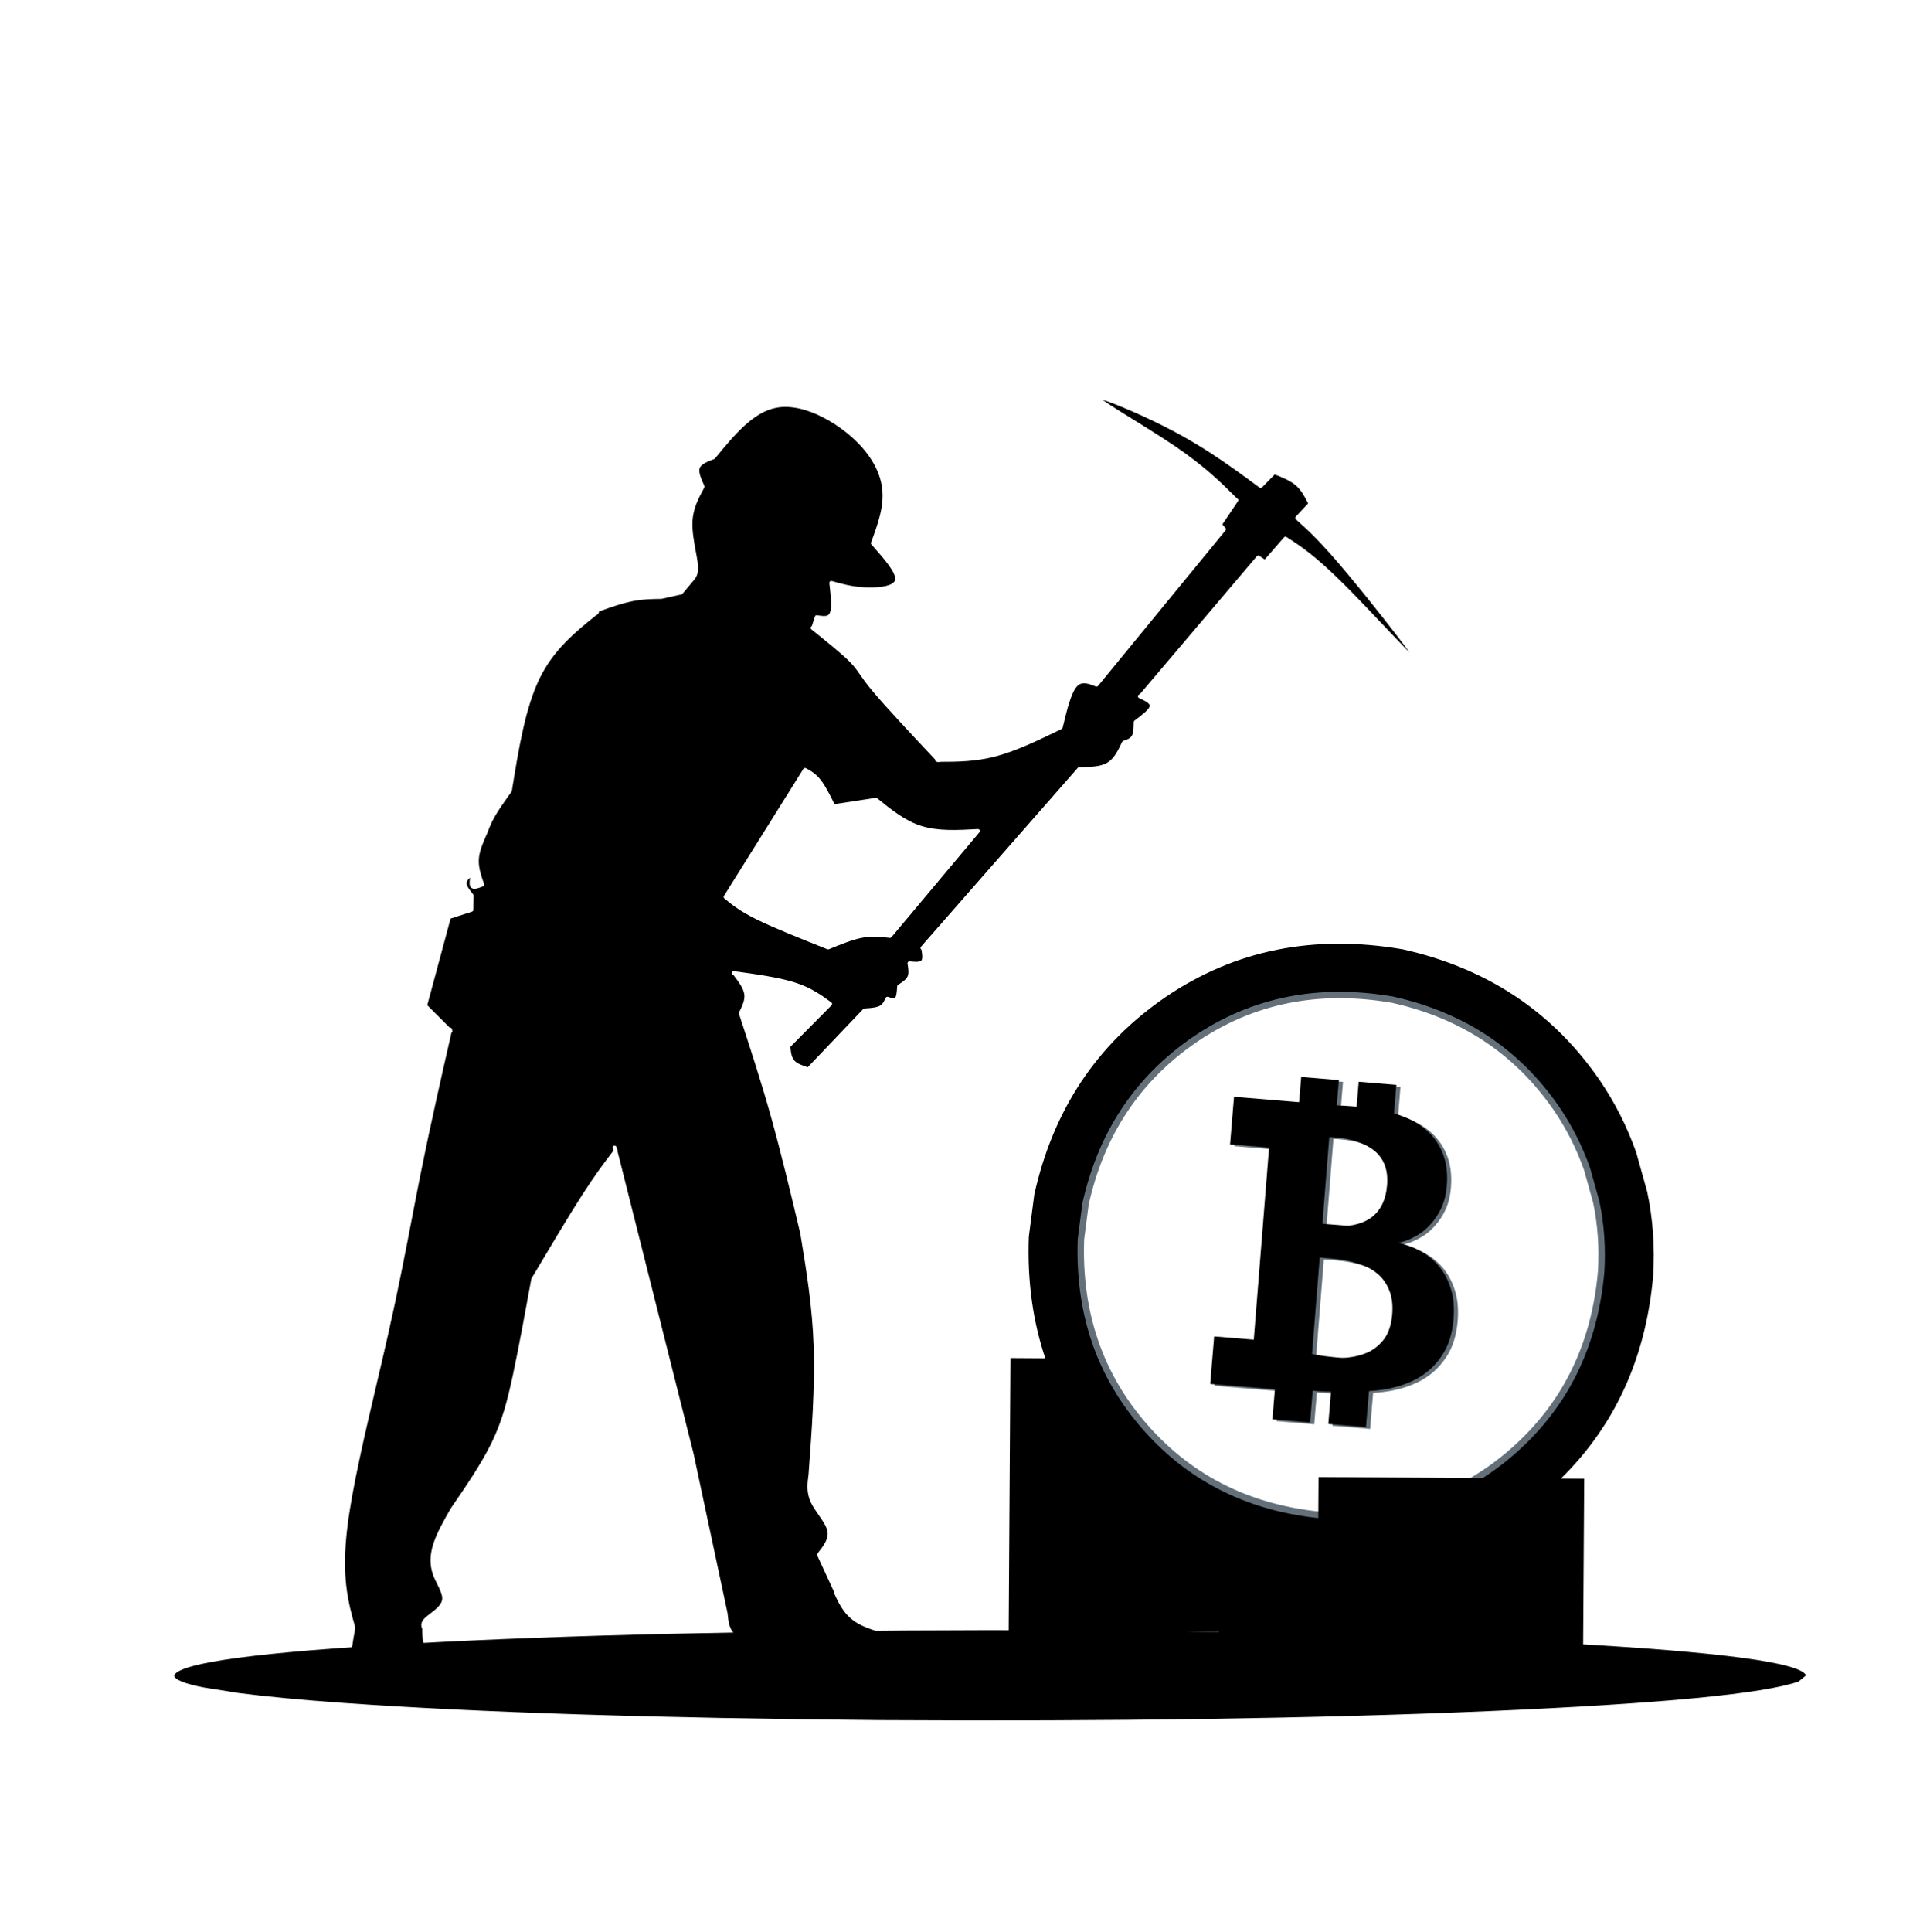 <?xml version="1.0" encoding="utf-8"?>
<svg xmlns="http://www.w3.org/2000/svg" xmlns:xlink="http://www.w3.org/1999/xlink" version= "1.1" width="1140px" height="1141px" viewBox="-210 143 1140 1141">
<rect x="-210" y="143" width="1140" height="1141" fill="#333333" stroke="none"/>
<g id="layer1">
<g style="fill:rgb(255,255,255); fill-opacity:1.0; stroke-linejoin: miter">
<path d="M-210.001,141.994C-210.268,141.994,-210.523,142.1,-210.712,142.288C-210.9,142.477,-211.006,142.732,-211.006,142.999L-211.005,1284.0C-211.005,1284.555,-210.555,1285.005,-210.0,1285.005L930.001,1285.006C930.268,1285.006,930.523,1284.9,930.712,1284.712C930.9,1284.523,931.006,1284.268,931.006,1284.001L931.005,143.0C931.005,142.445,930.555,141.995,930.0,141.995L-210.001,141.994 Z"/>
</g>
<g>
<g style="fill:rgb(0,0,0); fill-opacity:1.0; stroke-linejoin: miter">
<path d="M265.548,596.507C265.722,596.513,265.898,596.558,266.061,596.648C268.882,598.193,271.865,599.822,274.814,603.598C277.57,607.125,280.289,612.529,282.94,617.872L307.22,614.142C307.29,614.132,307.36,614.127,307.429,614.13C307.678,614.137,307.919,614.226,308.115,614.385C316.527,621.219,324.732,627.867,334.524,630.868C339.25,632.316,344.365,632.922,349.712,633.088C355.464,633.266,361.485,632.935,367.58,632.597C367.613,632.595,367.646,632.595,367.679,632.596C368.095,632.608,368.476,632.848,368.665,633.226C368.869,633.634,368.812,634.124,368.519,634.473L316.528,696.476C316.302,696.746,315.965,696.895,315.617,696.885C315.582,696.884,315.547,696.88,315.512,696.876C312.874,696.552,310.281,696.235,307.583,696.152C305.029,696.073,302.381,696.203,299.515,696.735C293.571,697.837,286.65,700.671,279.575,703.574C279.425,703.635,279.265,703.663,279.106,703.659C278.974,703.655,278.843,703.628,278.718,703.578C262.999,697.317,247.212,691.029,237.071,686.033C226.87,681.006,222.35,677.271,217.871,673.567C217.429,673.202,217.327,672.566,217.63,672.08L264.542,597.044C264.765,596.688,265.154,596.495,265.548,596.507 Z M441.222,379.099C442.512,380.045,444.395,381.32,446.815,382.879C450.218,385.072,454.463,387.701,459.074,390.558C464.515,393.929,470.457,397.61,476.088,401.238C478.75,402.954,481.346,404.66,483.787,406.316C501.636,418.428,511.177,427.87,520.564,437.234L520.57,437.237C520.687,437.266,520.8,437.317,520.906,437.388C521.43,437.741,521.569,438.451,521.217,438.975L512,452.681L513.815,454.789C514.178,455.21,514.185,455.83,513.833,456.26L438.571,548.064C438.341,548.345,437.998,548.493,437.651,548.482C437.522,548.479,437.393,548.453,437.268,548.404L437.268,548.407C435.131,547.564,433.17,546.801,431.341,546.572L431.341,546.575C431.066,546.537,430.796,546.515,430.531,546.507C428.802,546.453,427.256,546.994,425.857,548.659C422.564,552.578,420.169,562.36,417.683,572.686L417.683,572.689L417.665,572.758C417.585,573.091,417.361,573.37,417.053,573.519C403.841,579.932,390.494,586.416,378.183,589.661C366.389,592.769,355.581,592.897,344.951,592.896L344.955,592.9C344.753,593.032,344.517,593.096,344.284,593.089C344.074,593.082,343.865,593.018,343.683,592.896L343.679,592.899C343.608,592.896,343.536,592.896,343.465,592.896C343.453,592.896,343.441,592.896,343.429,592.895C342.814,592.876,342.322,592.371,342.322,591.752C342.322,591.673,342.33,591.594,342.346,591.519L342.35,591.523C327.637,575.857,313.057,560.312,305.431,551.168C301.554,546.519,299.466,543.517,297.771,541.078C296.604,539.4,295.648,538.025,294.421,536.554L294.421,536.558C293.823,535.837,293.159,535.096,292.375,534.286C287.602,529.363,278.485,522.053,269.266,514.663C268.773,514.269,268.694,513.549,269.089,513.057C269.21,512.905,269.361,512.793,269.527,512.722L269.531,512.725L271.357,507.083C271.515,506.594,271.977,506.277,272.479,506.293C272.531,506.294,272.584,506.3,272.637,506.309C274.099,506.558,275.358,506.75,276.419,506.783C278.3,506.842,279.554,506.397,280.199,504.876C281.478,501.86,280.735,494.906,279.88,487.338C279.837,486.959,279.986,486.584,280.278,486.338C280.496,486.153,280.772,486.059,281.052,486.068C281.145,486.07,281.239,486.085,281.33,486.111C287.173,487.781,292.91,489.418,300.705,489.827C301.187,489.853,301.669,489.873,302.151,489.888C310.108,490.134,317.824,488.943,318.665,485.531C319.647,481.545,312.727,473.535,304.715,464.521C304.435,464.205,304.351,463.76,304.498,463.364C308.535,452.468,312.424,441.902,311.03,431.122C309.641,420.38,302.956,409.242,291.1,399.403C288.553,397.289,285.772,395.239,282.836,393.35C274.096,387.726,264.123,383.612,254.928,383.327C252.788,383.261,250.69,383.402,248.659,383.78C234.928,386.333,223.848,399.728,212.395,413.686L212.395,413.69L212.356,413.734C212.23,413.887,212.066,414.006,211.88,414.077C207.558,415.727,204.159,417.126,203.308,419.417C202.439,421.757,204.028,425.441,206.061,429.897C206.21,430.223,206.197,430.6,206.026,430.916C202.623,437.203,199.364,443.254,199.019,451.137C198.903,453.805,199.119,456.709,199.494,459.633C199.9,462.794,200.485,465.94,201.018,468.804C201.452,471.134,201.855,473.295,202.084,475.087C202.875,481.253,201.627,483.194,200.296,485.075C200.278,485.101,200.259,485.125,200.239,485.149L192.991,493.812C192.757,494.092,192.417,494.231,192.078,494.221C191.992,494.218,191.905,494.205,191.82,494.183L191.818,494.186L180.907,496.62C180.831,496.637,180.753,496.646,180.675,496.648C174.888,496.735,169.209,496.824,162.672,498.217C156.868,499.454,150.367,501.722,143.715,504.138L143.717,504.141C143.851,504.573,143.716,505.064,143.339,505.366C143.268,505.423,143.197,505.48,143.126,505.537L143.128,505.54C143.083,505.672,143.011,505.8,142.913,505.914C142.715,506.146,142.444,506.279,142.162,506.308L142.164,506.311C129.384,516.561,116.929,526.865,108.739,543.645C100.263,561.013,96.322,585.37,92.351,609.979C92.323,610.151,92.256,610.316,92.154,610.458C88.509,615.588,84.909,620.656,82.531,624.731C80.172,628.772,79.015,631.84,77.833,634.975C77.796,635.074,77.746,635.166,77.686,635.248L77.687,635.251C75.332,640.548,73.126,645.604,72.83,650.431C72.532,655.296,74.171,660.021,75.923,665.01L75.923,665.014L75.93,665.031C76.134,665.612,75.842,666.251,75.268,666.475C73.682,667.095,71.775,667.859,70.321,667.883C70.256,667.884,70.19,667.883,70.123,667.881C69.397,667.859,68.586,667.638,68.025,666.915L68.025,666.919C67.133,665.765,67.301,663.524,67.698,661.298L67.696,661.301C66.451,662.388,65.677,663.364,65.614,664.393C65.51,666.088,67.229,668.356,69.52,671.219C69.687,671.428,69.776,671.69,69.77,671.958L69.591,680.306C69.58,680.792,69.263,681.219,68.801,681.369L56.143,685.475L42.373,736.591L55.674,749.882C55.761,749.864,55.851,749.856,55.943,749.858C56.015,749.861,56.089,749.87,56.163,749.886C56.778,750.027,57.163,750.64,57.023,751.255C57.022,751.258,57.022,751.261,57.021,751.264L57.022,751.267C57.312,751.707,57.262,752.307,56.873,752.696C56.806,752.763,56.732,752.82,56.654,752.867L56.655,752.871C50.369,780.432,44.1,807.987,38.487,835.973C36.759,844.591,35.098,853.224,33.381,862.145C29.412,882.77,25.174,904.795,19.284,930.891C17.228,940.001,14.965,949.63,12.673,959.384C5.559,989.655,-1.878,1021.303,-4.74,1044.181C-8.497,1074.207,-4.368,1089.073,-0.189,1103.963L-0.189,1103.966C-0.177,1103.999,-0.167,1104.037,-0.159,1104.075L-0.158,1104.078C-0.151,1104.1,-0.144,1104.125,-0.137,1104.15C-0.05,1104.461,-0.1,1104.779,-0.251,1105.037L-0.25,1105.041C-1.633,1112.574,-2.969,1120.019,-3.155,1127.613C-3.346,1135.392,-2.326,1142.717,7.049,1146.263C10.714,1147.649,15.671,1148.47,20.803,1148.63C24.073,1148.731,27.414,1148.564,30.539,1148.102C35.57,1147.36,39.83,1145.884,42.321,1143.729C47.33,1139.395,45.734,1131.675,43.41,1124.335C43.109,1123.384,42.803,1122.457,42.506,1121.559C42.232,1120.733,41.965,1119.926,41.724,1119.163C39.401,1111.827,39.317,1108.228,39.382,1104.898L39.384,1104.902C38.626,1103.158,38.274,1101.039,41.088,1098.354C41.897,1097.583,42.976,1096.755,44.073,1095.911C47.194,1093.511,50.403,1090.971,51.071,1088.141L51.071,1088.141C51.396,1086.767,51.133,1085.19,50.462,1083.347C49.913,1081.84,49.131,1080.259,48.293,1078.568C47.428,1076.821,46.506,1074.963,45.82,1073.079C43.654,1067.133,43.865,1061.066,46.019,1054.468C48.156,1047.927,52.228,1040.801,56.216,1033.815C56.232,1033.787,56.248,1033.761,56.266,1033.735C65.35,1020.491,74.366,1007.341,80.435,994.855C86.487,982.405,89.621,970.584,93.036,954.577C96.452,938.568,100.133,918.454,103.818,898.319L103.818,898.317L103.819,898.311C103.844,898.179,103.892,898.051,103.961,897.934C114.832,879.659,125.719,861.355,133.862,848.676C141.76,836.379,147.081,829.364,152.307,822.534L152.309,822.537L151.911,820.949C151.757,820.337,152.128,819.716,152.741,819.561C152.846,819.535,152.952,819.524,153.055,819.527C153.553,819.543,154.001,819.884,154.128,820.391L154.451,821.676L154.454,821.68C154.851,822.003,154.973,822.545,154.782,823.001L154.785,823.004L199.673,1001.42L199.683,1001.461L219.753,1095.586C219.762,1095.628,219.769,1095.671,219.773,1095.714C220.334,1101.504,220.887,1106.564,226.193,1109.562C231.81,1112.737,242.712,1113.692,254.075,1114.658C254.249,1114.673,254.417,1114.728,254.567,1114.818C269.635,1123.875,284.286,1132.633,297.25,1133.035C298.176,1133.064,299.094,1133.05,300.002,1132.99C305.043,1132.66,309.845,1130.915,313.815,1128.506C320.682,1124.339,324.42,1118.652,323.687,1115.235C323.286,1113.364,321.461,1111.753,318.347,1110.226C315.681,1108.918,312.363,1107.809,308.904,1106.655C305.409,1105.489,301.776,1104.279,298.757,1102.798C289.267,1098.145,285.942,1090.892,282.755,1083.989C282.628,1083.715,282.619,1083.416,282.708,1083.15L282.711,1083.154L272.745,1061.588C272.565,1061.197,272.619,1060.738,272.885,1060.4C276.589,1055.701,279.723,1051.595,278.677,1046.924L278.676,1046.928C278.493,1046.104,278.174,1045.238,277.744,1044.328C276.719,1042.159,275.135,1039.878,273.47,1037.487C271.825,1035.123,270.098,1032.648,268.955,1030.229C266.163,1024.321,266.899,1018.876,267.582,1013.774L267.584,1013.777C269.507,987.71,271.424,961.724,270.609,938.007C269.796,914.342,266.264,892.913,262.712,871.41L262.706,871.374L262.709,871.377C257.14,847.961,251.576,824.574,245.543,802.967C239.511,781.361,233.007,761.529,226.494,741.668C226.4,741.382,226.423,741.071,226.556,740.802C228.475,736.945,230.139,733.513,229.622,730.052C229.098,726.538,226.319,722.817,223.233,718.757L223.236,718.761C223.217,718.755,223.197,718.752,223.178,718.75C222.553,718.664,222.115,718.087,222.201,717.462C222.281,716.877,222.79,716.456,223.367,716.474C223.408,716.476,223.448,716.479,223.489,716.485C236.618,718.286,249.899,720.104,259.52,723.182C269.215,726.284,275.187,730.658,281.042,734.941C281.311,735.138,281.481,735.442,281.507,735.774C281.533,736.105,281.414,736.432,281.179,736.668L256.841,761.205L256.844,761.209C257.054,763.395,257.285,765.398,257.928,767.079C258.232,767.875,258.621,768.574,259.126,769.166C260.726,771.042,263.662,772.122,267.082,773.253L299.864,738.874C300.062,738.666,300.332,738.541,300.618,738.522C304.253,738.288,307.498,738.057,309.485,737.04C311.331,736.094,312.154,734.403,313.139,732.279C313.336,731.854,313.764,731.603,314.211,731.617C314.324,731.62,314.438,731.641,314.55,731.679C316.064,732.204,317.084,732.495,317.767,732.516C318.201,732.529,318.499,732.434,318.701,732.222C319.484,731.403,319.72,728.867,319.937,725.461C319.96,725.098,320.155,724.768,320.461,724.571C323.08,722.893,325.245,721.459,326.091,719.56C326.937,717.664,326.552,715.114,326.043,712.061C325.984,711.712,326.091,711.355,326.333,711.095C326.558,710.852,326.877,710.72,327.206,710.73C327.229,710.731,327.252,710.732,327.275,710.735C328.47,710.844,329.537,710.928,330.462,710.957C332.345,711.015,333.637,710.843,334.214,710.183C335.022,709.258,334.815,707.014,334.285,703.828L334.289,703.831C334.223,703.79,334.159,703.745,334.1,703.693C333.625,703.277,333.578,702.555,333.994,702.08L426.629,596.425C426.842,596.181,427.149,596.04,427.473,596.035C433.927,595.947,439.916,595.833,443.986,593.43C448.007,591.055,450.304,586.342,452.773,581.168L452.773,581.167L452.788,581.137C452.92,580.861,453.157,580.649,453.447,580.549C455.826,579.729,457.63,579.053,458.534,577.471C459.507,575.768,459.573,572.872,459.61,569.482C459.614,569.127,459.783,568.794,460.067,568.58C464.85,564.986,468.746,561.942,469.066,559.978C469.235,558.937,468.039,557.803,464.968,556.277C464.263,555.927,463.523,555.583,462.764,555.231C462.192,554.965,461.943,554.285,462.209,553.712C462.389,553.324,462.76,553.085,463.158,553.054L463.164,553.057L532.369,471.459C532.602,471.184,532.939,471.045,533.277,471.055C533.489,471.062,533.701,471.127,533.887,471.255L537.023,473.406L548.41,460.319C548.643,460.052,548.976,459.916,549.309,459.927C549.511,459.933,549.712,459.993,549.892,460.109L549.892,460.112C558.335,465.552,566.79,471.01,584.186,488.377C591.261,495.441,599.818,504.478,607.501,512.591C613.446,518.869,618.797,524.513,622.553,528.307C615.017,517.853,598.094,496.385,585.921,481.83C569.79,462.545,562.623,456.132,555.451,449.711C555.222,449.506,555.085,449.216,555.071,448.909C555.058,448.602,555.169,448.302,555.379,448.077L562.668,440.3L562.675,440.304C560.631,436.243,558.617,432.456,555.433,429.683C554.706,429.051,553.911,428.464,553.057,427.914C550.137,426.032,546.615,424.618,542.939,423.191L542.932,423.195L535.442,430.823C535.211,431.058,534.9,431.174,534.59,431.165C534.365,431.158,534.14,431.084,533.947,430.942C524.501,423.961,515.085,417.004,504.467,410.161C497.901,405.93,490.876,401.744,483.105,397.627C467.005,389.098,448.235,381.15,441.227,379.099 Z"/>
</g>
</g>
<g style="fill:rgb(0,0,0); fill-opacity:1.0; stroke-linejoin: miter">
<path d="M856.817,1132.364L852.417,1135.983Q821.136,1146.918,669.358,1153.475Q516.53,1160.026,309.427,1158.788Q111.774,1157.057,-6.73,1148.66Q-44.7,1145.945,-69.282,1142.744L-89.941,1139.453Q-106.967,1136.056,-107.159,1132.364Q-101.99,1121.032,34.012,1113.507Q170.015,1105.982,374.829,1105.696Q579.644,1105.982,715.646,1113.507Q851.649,1121.032,856.817,1132.364"/>
</g>
<g style="fill:rgb(0,0,0); fill-opacity:1.0; stroke-linejoin: miter">
<path d="M397.69,873.299L400.927,848.382Q417.593,773.506,478.477,731.778Q539.762,690.105,618.463,703.591Q693.34,720.256,735.07,781.139Q748.43,800.812,756.46,823.533L762.95,846.78Q768.004,870.673,766.489,896.21Q759.642,974.448,704.375,1023.25Q649.11,1072.047,570.628,1069.157Q492.392,1062.309,443.593,1007.044Q394.795,951.779,397.69,873.299 Z"/>
</g>
<g style="fill:rgb(99,112,121); fill-opacity:1.0; stroke-linejoin: miter">
<path d="M426.583,874.627L429.317,853.61Q443.375,790.453,494.729,755.253Q546.423,720.106,612.808,731.48Q675.963,745.537,711.164,796.894Q722.431,813.488,729.203,832.65L734.68,852.261Q738.942,872.411,737.664,893.955Q731.89,959.948,685.272,1001.109Q638.657,1042.273,572.456,1039.834Q506.466,1034.057,465.305,987.443Q424.145,940.825,426.583,874.627 Z"/>
</g>
<g style="fill:rgb(255,255,255); fill-opacity:1.0; stroke-linejoin: miter">
<path d="M430.389,874.804L433.056,854.301Q446.771,792.687,496.87,758.348Q547.3,724.059,612.063,735.155Q673.675,748.868,708.015,798.97Q719.007,815.159,725.614,833.853L730.956,852.985Q735.115,872.642,733.868,893.659Q728.235,958.04,682.756,998.195Q637.28,1038.352,572.697,1035.974Q508.32,1030.338,468.165,984.862Q428.011,939.384,430.389,874.804 Z"/>
</g>
<g style="fill:rgb(99,112,121); fill-opacity:1.0; stroke-linejoin: miter">
<path d="M580.734,815.707Q581.089,815.734,581.447,815.763Q596.375,816.952,604.691,823.987Q612.782,831.005,611.755,843.897Q610.692,857.241,602.009,863.379Q593.425,869.234,578.251,868.086Q578.108,868.075,577.964,868.064L561.453,866.748L565.543,815.406Q568.519,815.188,572.835,815.304Q576.6,815.394,580.734,815.707 Z M559.939,885.747L578.938,887.261Q587.081,887.909,593.966,890.051Q600.87,891.967,605.783,896Q610.489,899.789,612.961,905.904Q615.451,911.793,614.784,920.161Q614.1,928.756,610.483,934.158Q606.884,939.334,601.185,942.294Q595.505,945.028,588.159,945.809Q581.209,946.588,573.285,945.989Q573.092,945.974,572.897,945.959Q568.147,945.581,563.189,944.958Q558.457,944.353,555.327,943.649L559.939,885.747 Z M579.352,797.389Q569.596,796.651,559.991,796.527Q549.759,796.395,544.014,797.075L531.06,959.697Q540.017,961.549,550.123,963.264Q560.247,964.754,568.842,965.438Q569.146,965.462,569.451,965.486Q582.913,966.504,595.05,965.022Q607.236,963.489,616.733,958.556Q626.005,953.604,631.945,944.745Q637.868,936.112,638.913,922.994Q639.778,912.137,636.998,904.177Q634.426,896.46,629.62,891.071Q624.814,885.68,618.472,882.444Q612.355,879.225,606.076,878.042Q611.16,877.081,616.162,874.293Q621.146,871.731,625.143,867.27Q629.122,863.034,631.87,857.108Q634.374,851.389,634.933,844.378Q635.852,832.843,632.203,824.358Q628.762,816.118,621.487,810.303Q614.42,804.732,603.969,801.624Q593.519,798.515,580.627,797.488Q579.989,797.438,579.352,797.389 Z"/>
</g>
<g style="fill:rgb(99,112,121); fill-opacity:1.0; stroke-linejoin: miter">
<path d="M592.833,815.701Q593.188,815.728,593.546,815.757Q608.474,816.946,616.79,823.982Q624.88,830.999,623.853,843.891Q622.79,857.236,614.108,863.372Q605.524,869.228,590.349,868.08Q590.206,868.069,590.063,868.058L573.552,866.742L577.642,815.4Q580.618,815.182,584.933,815.298Q588.699,815.389,592.833,815.701 Z M572.038,885.741L591.037,887.255Q599.18,887.903,606.065,890.045Q612.968,891.961,617.882,895.994Q622.587,899.783,625.059,905.898Q627.549,911.787,626.883,920.155Q626.198,928.75,622.581,934.152Q618.982,939.328,613.284,942.288Q607.604,945.023,600.258,945.803Q593.308,946.582,585.384,945.983Q585.19,945.968,584.996,945.953Q580.246,945.574,575.288,944.952Q570.556,944.347,567.426,943.643L572.038,885.741 Z M591.451,797.383Q581.694,796.645,572.09,796.521Q561.858,796.389,556.113,797.069L543.158,959.691Q552.116,961.543,562.222,963.258Q572.345,964.748,580.94,965.432Q581.245,965.457,581.549,965.48Q595.011,966.498,607.149,965.016Q619.334,963.483,628.832,958.549Q638.103,953.598,644.044,944.739Q649.967,936.106,651.012,922.988Q651.876,912.131,649.096,904.171Q646.525,896.455,641.719,891.065Q636.913,885.674,630.57,882.438Q624.453,879.219,618.175,878.036Q623.258,877.075,628.26,874.287Q633.245,871.725,637.241,867.264Q641.221,863.028,643.969,857.102Q646.473,851.383,647.032,844.372Q647.95,832.837,644.302,824.352Q640.861,816.111,633.585,810.297Q626.518,804.726,616.068,801.618Q605.618,798.509,592.726,797.482Q592.088,797.431,591.451,797.383 Z"/>
</g>
<g style="fill:rgb(99,112,121); fill-opacity:1.0; stroke-linejoin: miter">
<path d="M561.024,780.065L583.279,781.911L581.632,801.771L559.377,799.926L561.024,780.065 Z"/>
</g>
<g style="fill:rgb(99,112,121); fill-opacity:1.0; stroke-linejoin: miter">
<path d="M594.986,782.88L617.241,784.727L615.594,804.586L593.339,802.742L594.986,782.88 Z"/>
</g>
<g style="fill:rgb(99,112,121); fill-opacity:1.0; stroke-linejoin: miter">
<path d="M579.237,958.6L601.492,960.446L599.305,986.824L577.05,984.98L579.237,958.6 Z"/>
</g>
<g style="fill:rgb(99,112,121); fill-opacity:1.0; stroke-linejoin: miter">
<path d="M545.672,962.38L567.927,964.227L566.28,984.086L544.025,982.242L545.672,962.38 Z"/>
</g>
<g style="fill:rgb(99,112,121); fill-opacity:1.0; stroke-linejoin: miter">
<path d="M568.074,795.64L521.34,791.766L519.012,819.842L565.746,823.717L568.074,795.64 Z"/>
</g>
<g style="fill:rgb(99,112,121); fill-opacity:1.0; stroke-linejoin: miter">
<path d="M556.341,937.146L509.607,933.273L507.279,961.349L554.013,965.224L556.341,937.146 Z"/>
</g>
<g style="fill:rgb(0,0,0); fill-opacity:1.0; stroke-linejoin: miter">
<path d="M578.289,814.634Q578.645,814.661,579.003,814.689Q593.93,815.878,602.247,822.914Q610.337,829.932,609.31,842.824Q608.247,856.168,599.564,862.305Q590.98,868.16,575.806,867.013Q575.663,867.002,575.52,866.99L559.008,865.675L563.098,814.333Q566.075,814.114,570.39,814.231Q574.156,814.321,578.289,814.634 Z M557.495,884.674L576.494,886.188Q584.636,886.836,591.522,888.978Q598.425,890.894,603.339,894.927Q608.044,898.716,610.516,904.831Q613.006,910.719,612.34,919.088Q611.655,927.683,608.038,933.085Q604.439,938.261,598.74,941.221Q593.06,943.955,585.714,944.736Q578.765,945.515,570.841,944.916Q570.647,944.901,570.452,944.886Q565.702,944.507,560.745,943.885Q556.013,943.28,552.883,942.576L557.495,884.674 Z M576.908,796.316Q567.151,795.578,557.546,795.454Q547.314,795.322,541.57,796.002L528.615,958.624Q537.572,960.475,547.678,962.191Q557.802,963.68,566.397,964.365Q566.702,964.389,567.006,964.412Q580.468,965.431,592.605,963.949Q604.791,962.416,614.289,957.483Q623.56,952.53,629.5,943.672Q635.423,935.039,636.468,921.92Q637.333,911.064,634.553,903.104Q631.981,895.388,627.175,889.997Q622.37,884.607,616.027,881.37Q609.91,878.152,603.631,876.969Q608.715,876.008,613.717,873.22Q618.701,870.658,622.698,866.196Q626.677,861.961,629.426,856.035Q631.93,850.316,632.488,843.305Q633.407,831.769,629.758,823.285Q626.318,815.044,619.042,809.23Q611.975,803.659,601.525,800.551Q591.075,797.442,578.183,796.415Q577.545,796.364,576.908,796.316 Z"/>
</g>
<g style="fill:rgb(0,0,0); fill-opacity:1.0; stroke-linejoin: miter">
<path d="M590.388,814.628Q590.743,814.655,591.101,814.683Q606.029,815.873,614.346,822.908Q622.436,829.926,621.409,842.818Q620.346,856.163,611.663,862.299Q603.079,868.155,587.905,867.007Q587.761,866.996,587.618,866.985L571.107,865.669L575.197,814.327Q578.173,814.109,582.489,814.225Q586.254,814.316,590.388,814.628 Z M569.594,884.668L588.593,886.182Q596.735,886.83,603.62,888.972Q610.524,890.888,615.438,894.921Q620.143,898.71,622.615,904.825Q625.105,910.714,624.438,919.082Q623.754,927.677,620.137,933.079Q616.538,938.255,610.839,941.215Q605.159,943.949,597.813,944.73Q590.863,945.509,582.939,944.91Q582.746,944.895,582.551,944.88Q577.801,944.501,572.843,943.879Q568.112,943.274,564.981,942.57L569.594,884.668 Z M589.006,796.31Q579.25,795.572,569.645,795.448Q559.413,795.316,553.668,795.996L540.714,958.618Q549.671,960.47,559.777,962.185Q569.901,963.675,578.496,964.359Q578.8,964.383,579.105,964.406Q592.567,965.425,604.704,963.943Q616.89,962.41,626.387,957.476Q635.658,952.525,641.599,943.666Q647.522,935.033,648.567,921.915Q649.432,911.058,646.652,903.098Q644.08,895.382,639.274,889.991Q634.468,884.601,628.125,881.364Q622.009,878.146,615.73,876.963Q620.814,876.002,625.816,873.214Q630.8,870.652,634.797,866.191Q638.776,861.955,641.525,856.029Q644.028,850.311,644.587,843.298Q645.506,831.764,641.857,823.279Q638.417,815.038,631.141,809.224Q624.074,803.653,613.623,800.545Q603.173,797.436,590.281,796.409Q589.643,796.358,589.006,796.31 Z"/>
</g>
<g style="fill:rgb(0,0,0); fill-opacity:1.0; stroke-linejoin: miter">
<path d="M558.579,778.991L580.834,780.837L579.188,800.697L556.932,798.853L558.579,778.991 Z"/>
</g>
<g style="fill:rgb(0,0,0); fill-opacity:1.0; stroke-linejoin: miter">
<path d="M592.541,781.807L614.796,783.653L613.15,803.513L590.895,801.669L592.541,781.807 Z"/>
</g>
<g style="fill:rgb(0,0,0); fill-opacity:1.0; stroke-linejoin: miter">
<path d="M576.793,957.527L599.048,959.373L596.861,985.751L574.606,983.907L576.793,957.527 Z"/>
</g>
<g style="fill:rgb(0,0,0); fill-opacity:1.0; stroke-linejoin: miter">
<path d="M543.227,961.307L565.482,963.154L563.836,983.013L541.58,981.169L543.227,961.307 Z"/>
</g>
<g style="fill:rgb(0,0,0); fill-opacity:1.0; stroke-linejoin: miter">
<path d="M565.629,794.566L518.895,790.693L516.567,818.769L563.301,822.644L565.629,794.566 Z"/>
</g>
<g style="fill:rgb(0,0,0); fill-opacity:1.0; stroke-linejoin: miter">
<path d="M553.896,936.073L507.162,932.2L504.834,960.276L551.568,964.151L553.896,936.073 Z"/>
</g>
<g style="fill:rgb(255,229,0); fill-opacity:0.996; stroke-linejoin: miter">
<path d="M553.649,936.053L553.41,936.034L553.41,936.034L553.41,936.034L553.649,936.053 Z"/>
</g>
<g style="fill:rgb(255,229,0); fill-opacity:0.996; stroke-linejoin: miter">
<path d="M553.402,936.033L553.402,936.033L553.41,936.034L553.41,936.034L553.402,936.033 Z"/>
</g>
<g style="fill:rgb(255,229,0); fill-opacity:0.996; stroke-linejoin: miter">
<path d="M557.494,884.68L553.402,936.033L553.649,936.053L553.402,936.033L557.494,884.68 Z"/>
</g>
<g style="fill:rgb(0,0,0); fill-opacity:1.0; stroke-linejoin: miter">
<path d="M474.502,840.659L474.502,840.66L474.502,840.66L474.502,840.659"/>
</g>
<g style="fill:rgb(0,0,0); fill-opacity:1.0; stroke-linejoin: miter">
<path d="M386.826,944.976L412.519,945.141L438.212,945.305Q437.542,1050.306,436.872,1155.307Q411.179,1155.144,385.485,1154.98Q386.156,1049.978,386.826,944.976"/>
</g>
<g style="fill:rgb(0,0,0); fill-opacity:1.0; stroke-linejoin: miter">
<path d="M429.647,990.737L448.563,990.858L467.478,990.979L466.701,1112.751Q447.785,1112.631,428.87,1112.511L429.647,990.737"/>
</g>
<g style="fill:rgb(0,0,0); fill-opacity:1.0; stroke-linejoin: miter">
<path d="M448.784,1028.631L483.166,1028.851L517.548,1029.071Q517.3,1067.964,517.051,1106.856Q482.67,1106.637,448.288,1106.418Q448.536,1067.524,448.784,1028.631"/>
</g>
<g style="fill:rgb(0,0,0); fill-opacity:1.0; stroke-linejoin: miter">
<path d="M510.43,1046.202L544.247,1046.418L578.063,1046.635Q577.848,1080.451,577.632,1114.268Q543.815,1114.052,509.998,1113.837Q510.214,1080.02,510.43,1046.202"/>
</g>
<g style="fill:rgb(0,0,0); fill-opacity:1.0; stroke-linejoin: miter">
<path d="M586.98,1057.307L620.734,1057.523L654.488,1057.739Q654.273,1091.493,654.057,1125.247Q620.303,1125.032,586.549,1124.817Q586.764,1091.062,586.98,1057.307"/>
</g>
<g style="fill:rgb(0,0,0); fill-opacity:1.0; stroke-linejoin: miter">
<path d="M553.101,1063.856L582.317,1064.043L611.534,1064.231Q611.347,1093.447,611.161,1122.663Q581.944,1122.477,552.727,1122.291Q552.914,1093.074,553.101,1063.856"/>
</g>
<g style="fill:rgb(0,0,0); fill-opacity:1.0; stroke-linejoin: miter">
<path d="M725.739,1016.251L647.28,1015.751L568.821,1015.25Q568.434,1075.944,568.047,1136.638Q646.506,1137.139,724.965,1137.64Q725.352,1076.946,725.739,1016.251"/>
</g>
</g>
</svg>